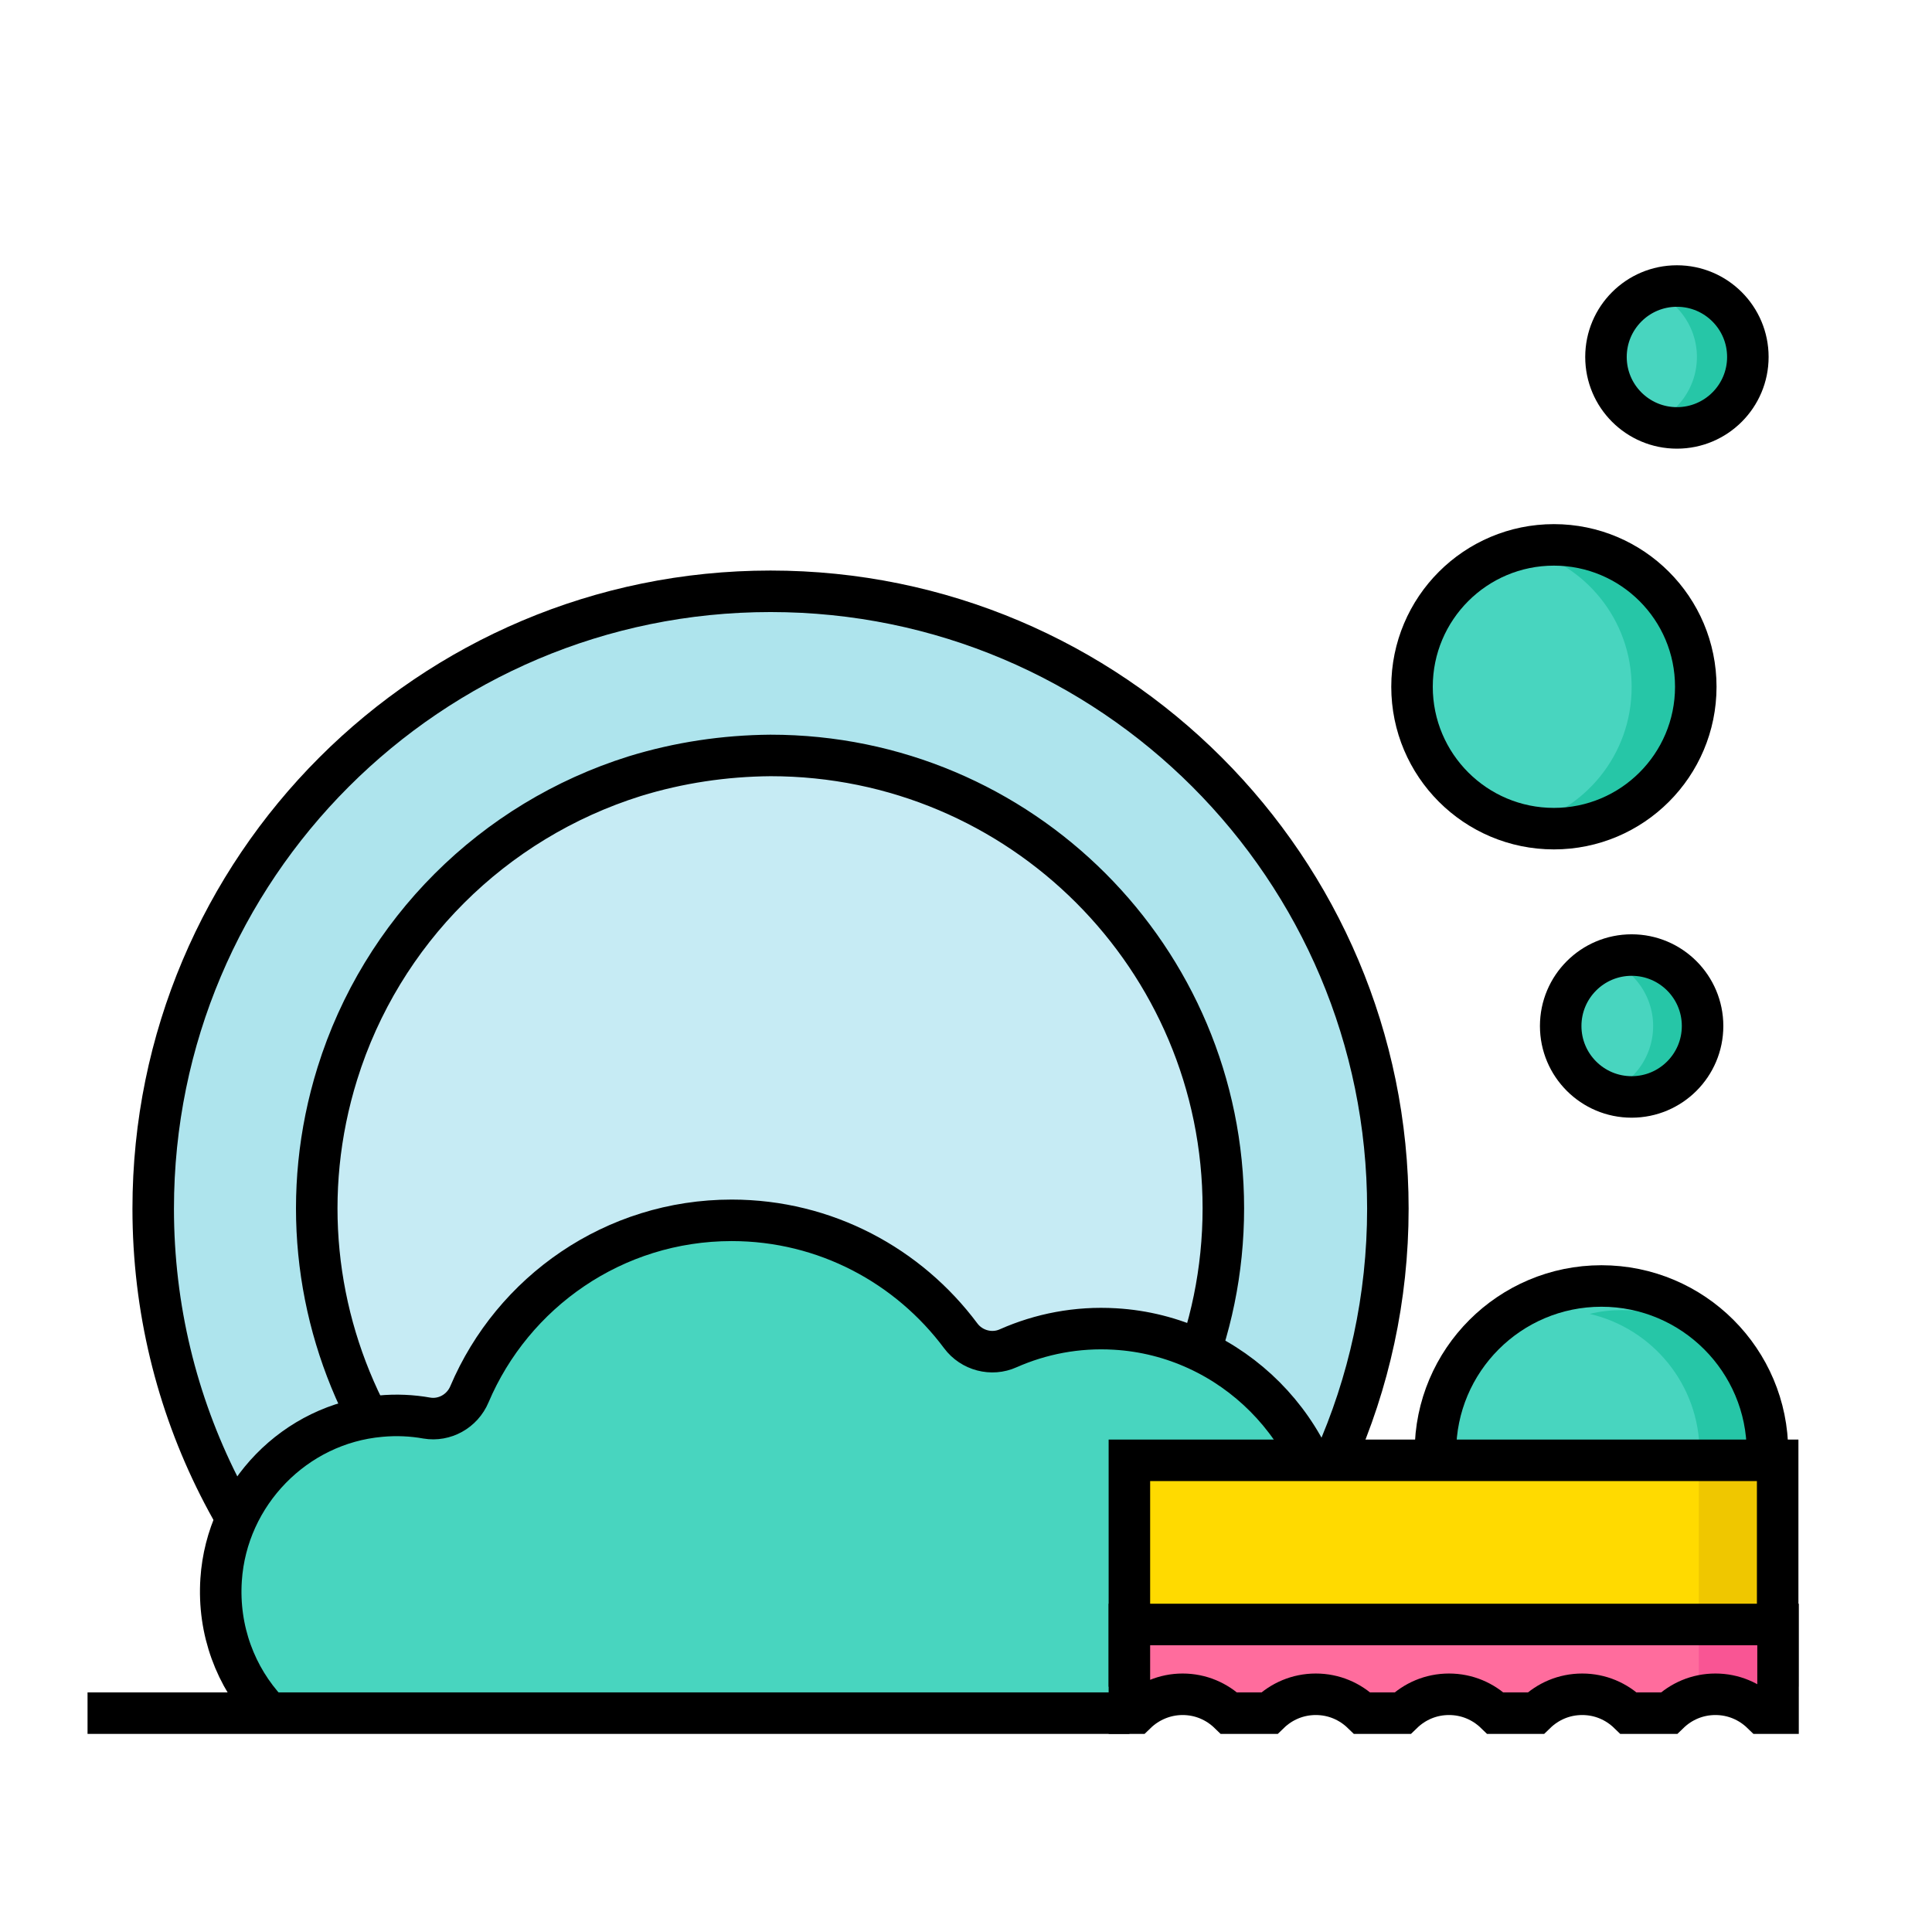 <?xml version="1.0" encoding="utf-8"?>
<!-- Generator: Adobe Illustrator 21.1.0, SVG Export Plug-In . SVG Version: 6.00 Build 0)  -->
<svg version="1.1" id="Layer_1" xmlns="http://www.w3.org/2000/svg" xmlns:xlink="http://www.w3.org/1999/xlink" x="0px" y="0px"
	 viewBox="0 0 512 512" style="enable-background:new 0 0 512 512;" xml:space="preserve">
<style type="text/css">
	.st0{fill:#F97A48;stroke:#000000;stroke-width:11;stroke-miterlimit:10;}
	.st1{fill:#F97A48;stroke:#000000;stroke-width:11;stroke-linecap:round;stroke-linejoin:round;stroke-miterlimit:10;}
	.st2{fill:#FFDA00;}
	.st3{fill:#EFC700;}
	.st4{fill:none;stroke:#000000;stroke-width:11;stroke-miterlimit:10;}
	.st5{fill:#FF6C9D;}
	.st6{fill:#FF6C9D;stroke:#1D1D1B;stroke-width:11;stroke-linecap:round;stroke-linejoin:round;stroke-miterlimit:10;}
	.st7{fill:#48D5BF;}
	.st8{fill:#48D5BF;stroke:#000000;stroke-width:11;stroke-miterlimit:10;}
	.st9{fill:#FFDA00;stroke:#000000;stroke-width:11;stroke-miterlimit:10;}
	.st10{fill:#C6EBF4;stroke:#000000;stroke-width:11;stroke-miterlimit:10;}
	.st11{fill:none;stroke:#000000;stroke-width:11;stroke-linecap:round;stroke-linejoin:round;stroke-miterlimit:10;}
	.st12{fill:#F97A48;}
	.st13{fill:#C6EBF4;}
	.st14{fill:#EF5F37;}
	.st15{fill:none;stroke:#000000;stroke-width:10.636;stroke-miterlimit:10;}
	.st16{fill:#26C6A7;}
	.st17{fill:none;stroke:#000000;stroke-width:11;stroke-linecap:round;stroke-miterlimit:10;}
	.st18{fill:#FD4347;}
	.st19{fill:#EF3043;}
	.st20{fill:#4BBC32;}
	.st21{fill:#31AA0F;}
	.st22{fill:#AEE4ED;}
	.st23{fill:#FCD259;}
	.st24{fill:#53ADFC;stroke:#000000;stroke-width:11;stroke-miterlimit:10;}
	.st25{fill:#FFBCA4;stroke:#000000;stroke-width:11;stroke-miterlimit:10;}
	.st26{fill:#53ADFC;}
	.st27{fill:#B9D6ED;stroke:#000000;stroke-width:11;stroke-miterlimit:10;}
	.st28{fill:#24A1ED;}
	.st29{fill:#F4C245;}
	.st30{fill:none;stroke:#000000;stroke-miterlimit:10;}
	.st31{fill:#F95594;stroke:#000000;stroke-width:11;stroke-miterlimit:10;}
	.st32{fill:#24A1ED;stroke:#000000;stroke-width:11;stroke-miterlimit:10;}
	.st33{fill:#F95594;}
	.st34{fill:#4B5B6D;}
	.st35{fill:#3E5366;}
	.st36{fill:#FFDA00;stroke:#000000;stroke-width:5;stroke-miterlimit:10;}
	.st37{fill:#85AFDD;stroke:#000000;stroke-width:11;stroke-miterlimit:10;}
	.st38{fill:#FFA071;stroke:#1D1D1B;stroke-width:11;stroke-miterlimit:10;}
	.st39{fill:#FFFFFF;stroke:#1D1D1B;stroke-width:11;stroke-miterlimit:10;}
	.st40{fill:#FFDC64;}
	.st41{fill:#1D1D1B;}
	.st42{fill:#FF6C9D;stroke:#1D1D1B;stroke-width:11;stroke-miterlimit:10;}
	.st43{fill:#6FCEA6;}
	.st44{fill:#C6EBF4;stroke:#1D1D1B;stroke-width:11;stroke-miterlimit:10;}
	.st45{fill:#53C48E;}
	.st46{fill:#FFFFFF;stroke:#000000;stroke-width:11;stroke-miterlimit:10;}
	.st47{fill:#AEE4ED;stroke:#000000;stroke-width:11;stroke-miterlimit:10;}
	.st48{fill:#F97A48;stroke:#1D1D1B;stroke-width:11;stroke-miterlimit:10;}
	.st49{stroke:#1D1D1B;stroke-width:11;stroke-miterlimit:10;}
	.st50{fill:#FFA071;}
	.st51{fill:#53ADFC;stroke:#1D1D1B;stroke-width:11;stroke-miterlimit:10;}
	.st52{fill:#31AA0F;stroke:#000000;stroke-width:11;stroke-miterlimit:10;}
	.st53{fill:#4BBC32;stroke:#000000;stroke-width:11;stroke-miterlimit:10;}
	.st54{fill:#DD0E2C;}
	.st55{fill:#EA3106;}
	.st56{fill:#F22F7E;}
	.st57{fill:#FCD259;stroke:#000000;stroke-width:11;stroke-miterlimit:10;}
	.st58{fill:#FD4347;stroke:#000000;stroke-width:11;stroke-miterlimit:10;}
	.st59{fill:#FCB439;}
	.st60{fill:#F43842;}
	.st61{fill:#178DFB;}
	.st62{fill:#32AF14;}
	.st63{fill:#FFDA00;stroke:#1D1D1B;stroke-width:11.133;stroke-miterlimit:10;}
	.st64{fill:#FCB439;stroke:#FFFFFF;stroke-width:14.552;stroke-miterlimit:10;}
	.st65{fill:#FFFFFF;}
	.st66{clip-path:url(#SVGID_2_);}
	.st67{fill:#D8D8D8;}
	.st68{clip-path:url(#SVGID_4_);}
	.st69{clip-path:url(#SVGID_6_);}
	.st70{fill:#999999;stroke:#FFFFFF;stroke-width:14.552;stroke-miterlimit:10;}
	.st71{clip-path:url(#SVGID_8_);}
	.st72{clip-path:url(#SVGID_10_);}
	.st73{fill:#EA461F;}
	.st74{clip-path:url(#SVGID_12_);}
	.st75{fill:#C41820;}
	.st76{clip-path:url(#SVGID_14_);}
	.st77{fill:#075492;}
	.st78{fill:#003662;}
	.st79{clip-path:url(#SVGID_16_);}
	.st80{clip-path:url(#SVGID_18_);}
	.st81{clip-path:url(#SVGID_20_);}
	.st82{clip-path:url(#SVGID_22_);}
	.st83{fill:#DDDDDD;}
	.st84{fill:none;stroke:#1D1D1B;stroke-width:11;stroke-linecap:round;stroke-linejoin:round;stroke-miterlimit:10;}
	.st85{fill:none;stroke:#1D1D1B;stroke-width:11.647;stroke-linecap:round;stroke-linejoin:round;stroke-miterlimit:10;}
	.st86{fill:#C6EBF4;stroke:#1D1D1B;stroke-width:11;stroke-linecap:round;stroke-linejoin:round;stroke-miterlimit:10;}
	.st87{fill:none;stroke:#000000;stroke-width:12.056;stroke-linecap:round;stroke-linejoin:round;stroke-miterlimit:10;}
	.st88{fill:#F4C245;stroke:#000000;stroke-width:12.056;stroke-linecap:round;stroke-miterlimit:10;}
	.st89{fill:none;stroke:#000000;stroke-width:12.056;stroke-linecap:round;stroke-miterlimit:10;}
	.st90{fill:#FCD259;stroke:#000000;stroke-width:12.056;stroke-miterlimit:10;}
	.st91{fill:none;stroke:#000000;stroke-width:12.056;stroke-miterlimit:10;}
	.st92{fill:none;}
	.st93{fill:none;stroke:#000000;stroke-width:14.133;stroke-linecap:round;stroke-linejoin:round;stroke-miterlimit:10;}
	.st94{fill:#FFDA00;stroke:#000000;stroke-width:12.056;stroke-miterlimit:10;}
	.st95{fill:none;stroke:#000000;stroke-width:10.636;stroke-linecap:round;stroke-miterlimit:10;}
	.st96{fill:none;stroke:#000000;stroke-width:9;stroke-linecap:round;stroke-linejoin:round;stroke-miterlimit:10;}
	.st97{fill:#78909C;}
	.st98{fill:#4A6068;}
	.st99{stroke:#000000;stroke-width:11;stroke-miterlimit:10;}
	.st100{fill:#AEACB3;stroke:#000000;stroke-width:11;stroke-miterlimit:10;}
	.st101{fill:#C6EBF4;stroke:#000000;stroke-width:11;stroke-linecap:round;stroke-linejoin:round;stroke-miterlimit:10;}
	.st102{fill:#FFDA00;stroke:#000000;stroke-width:11;stroke-linecap:round;stroke-linejoin:round;stroke-miterlimit:10;}
	.st103{fill:#4BBC32;stroke:#000000;stroke-width:11;stroke-linecap:round;stroke-miterlimit:10;}
	.st104{fill:none;stroke:#231F20;stroke-width:11;stroke-miterlimit:10;}
	.st105{fill:#C6EBF4;stroke:#1D1D1B;stroke-width:10.378;stroke-linecap:round;stroke-linejoin:round;stroke-miterlimit:10;}
	.st106{fill:#C6EBF4;stroke:#1D1D1B;stroke-width:6.959;stroke-linecap:round;stroke-linejoin:round;stroke-miterlimit:10;}
	.st107{fill:none;stroke:#1D1D1B;stroke-width:10.344;stroke-linecap:round;stroke-linejoin:round;stroke-miterlimit:10;}
	.st108{fill:#C6EBF4;stroke:#1D1D1B;stroke-width:8.762;stroke-linecap:round;stroke-linejoin:round;stroke-miterlimit:10;}
	.st109{fill:#AEE4ED;stroke:#1D1D1B;stroke-width:11;stroke-miterlimit:10;}
</style>
<path class="st47" d="M315.4,440.3c32.2-29.9,52.4-72.6,52.4-120c0-90.3-73.2-163.6-163.6-163.6S40.6,230,40.6,320.3
	c0,52.9,25.1,99.9,64.1,129.8"/>
<path class="st10" d="M204.2,440.3c-12.2,0-24.3-1.9-36-5.5c-63.2-19.8-98.5-87-78.8-150.3c11.7-37.6,41.2-67,78.8-78.8
	c11.7-3.6,23.8-5.4,36-5.5c66.3,0,120,53.7,120,120S270.4,440.3,204.2,440.3z"/>
<path class="st8" d="M70.9,453.5c-8.4-9-13.2-21.4-12.3-34.9c1.5-22.7,19.6-41.3,42.2-43.3c4.2-0.4,8.4-0.2,12.3,0.5
	c4.7,0.8,9.4-1.8,11.3-6.3c11.5-27.1,38.3-46.1,69.5-46.1c24.9,0,46.9,12.1,60.7,30.6c2.9,3.9,8.2,5.3,12.6,3.3
	c8.6-3.8,18.2-5.7,28.3-5.1c30.9,1.8,55.9,26.9,57.5,57.8c0.4,8-0.7,15.7-3.1,22.8L329.8,454"/>
<circle class="st7" cx="424.4" cy="384.8" r="44"/>
<circle class="st7" cx="411.8" cy="182" r="37.6"/>
<circle class="st7" cx="444.4" cy="94.6" r="18.8"/>
<circle class="st7" cx="432.4" cy="271.9" r="18.8"/>
<line class="st52" x1="23.2" y1="454" x2="299.3" y2="454"/>
<path class="st16" d="M429.8,347.2c-2.9,0-5.8,0.3-8.5,1c16.7,3.9,29.1,18.8,29.1,36.7c0,17.9-12.4,32.8-29.1,36.7
	c2.7,0.6,5.6,1,8.5,1c20.8,0,37.6-16.9,37.6-37.6C467.5,364,450.6,347.2,429.8,347.2z"/>
<path class="st16" d="M427.8,253.1c-1.5,0-2.9,0.2-4.3,0.5c8.3,1.9,14.6,9.4,14.6,18.3c0,8.9-6.2,16.4-14.6,18.3
	c1.4,0.3,2.8,0.5,4.3,0.5c10.4,0,18.8-8.4,18.8-18.8C446.7,261.5,438.2,253.1,427.8,253.1z"/>
<path class="st16" d="M439.4,75.8c-1.5,0-2.9,0.2-4.3,0.5c8.3,1.9,14.6,9.4,14.6,18.3c0,8.9-6.2,16.4-14.6,18.3
	c1.4,0.3,2.8,0.5,4.3,0.5c10.4,0,18.8-8.4,18.8-18.8C458.2,84.2,449.8,75.8,439.4,75.8z"/>
<circle class="st4" cx="424.4" cy="384.8" r="44"/>
<rect x="299.3" y="387" class="st2" width="171.8" height="54.5"/>
<rect x="450.2" y="391" class="st3" width="21.5" height="36"/>
<rect x="299.3" y="387" class="st4" width="171.8" height="54.5"/>
<path class="st5" d="M313.4,449c4.8,0,9.1,1.9,12.3,5h10.7c3.2-3.1,7.5-5,12.3-5s9.1,1.9,12.3,5h10.7c3.2-3.1,7.5-5,12.3-5
	s9.1,1.9,12.3,5H407c3.2-3.1,7.5-5,12.3-5s9.1,1.9,12.3,5h10.7c3.2-3.1,7.5-5,12.3-5s9.1,1.9,12.3,5h4.3v-23.5H299.3V454h1.8
	C304.3,450.9,308.7,449,313.4,449z"/>
<rect x="450.2" y="432.9" class="st33" width="18.3" height="16.3"/>
<path class="st16" d="M411.8,144.4c-2.9,0-5.8,0.3-8.5,1c16.7,3.9,29.1,18.8,29.1,36.7c0,17.9-12.4,32.8-29.1,36.7
	c2.7,0.6,5.6,1,8.5,1c20.8,0,37.6-16.9,37.6-37.6C449.4,161.2,432.6,144.4,411.8,144.4z"/>
<path class="st4" d="M313.4,449c4.8,0,9.1,1.9,12.3,5h10.7c3.2-3.1,7.5-5,12.3-5s9.1,1.9,12.3,5h10.7c3.2-3.1,7.5-5,12.3-5
	s9.1,1.9,12.3,5H407c3.2-3.1,7.5-5,12.3-5s9.1,1.9,12.3,5h10.7c3.2-3.1,7.5-5,12.3-5s9.1,1.9,12.3,5h4.3v-23.5H299.3V454h1.8
	C304.3,450.9,308.7,449,313.4,449z"/>
<circle class="st4" cx="411.8" cy="182" r="37.6"/>
<circle class="st4" cx="444.4" cy="94.6" r="18.8"/>
<circle class="st4" cx="432.4" cy="271.9" r="18.8"/>
</svg>
